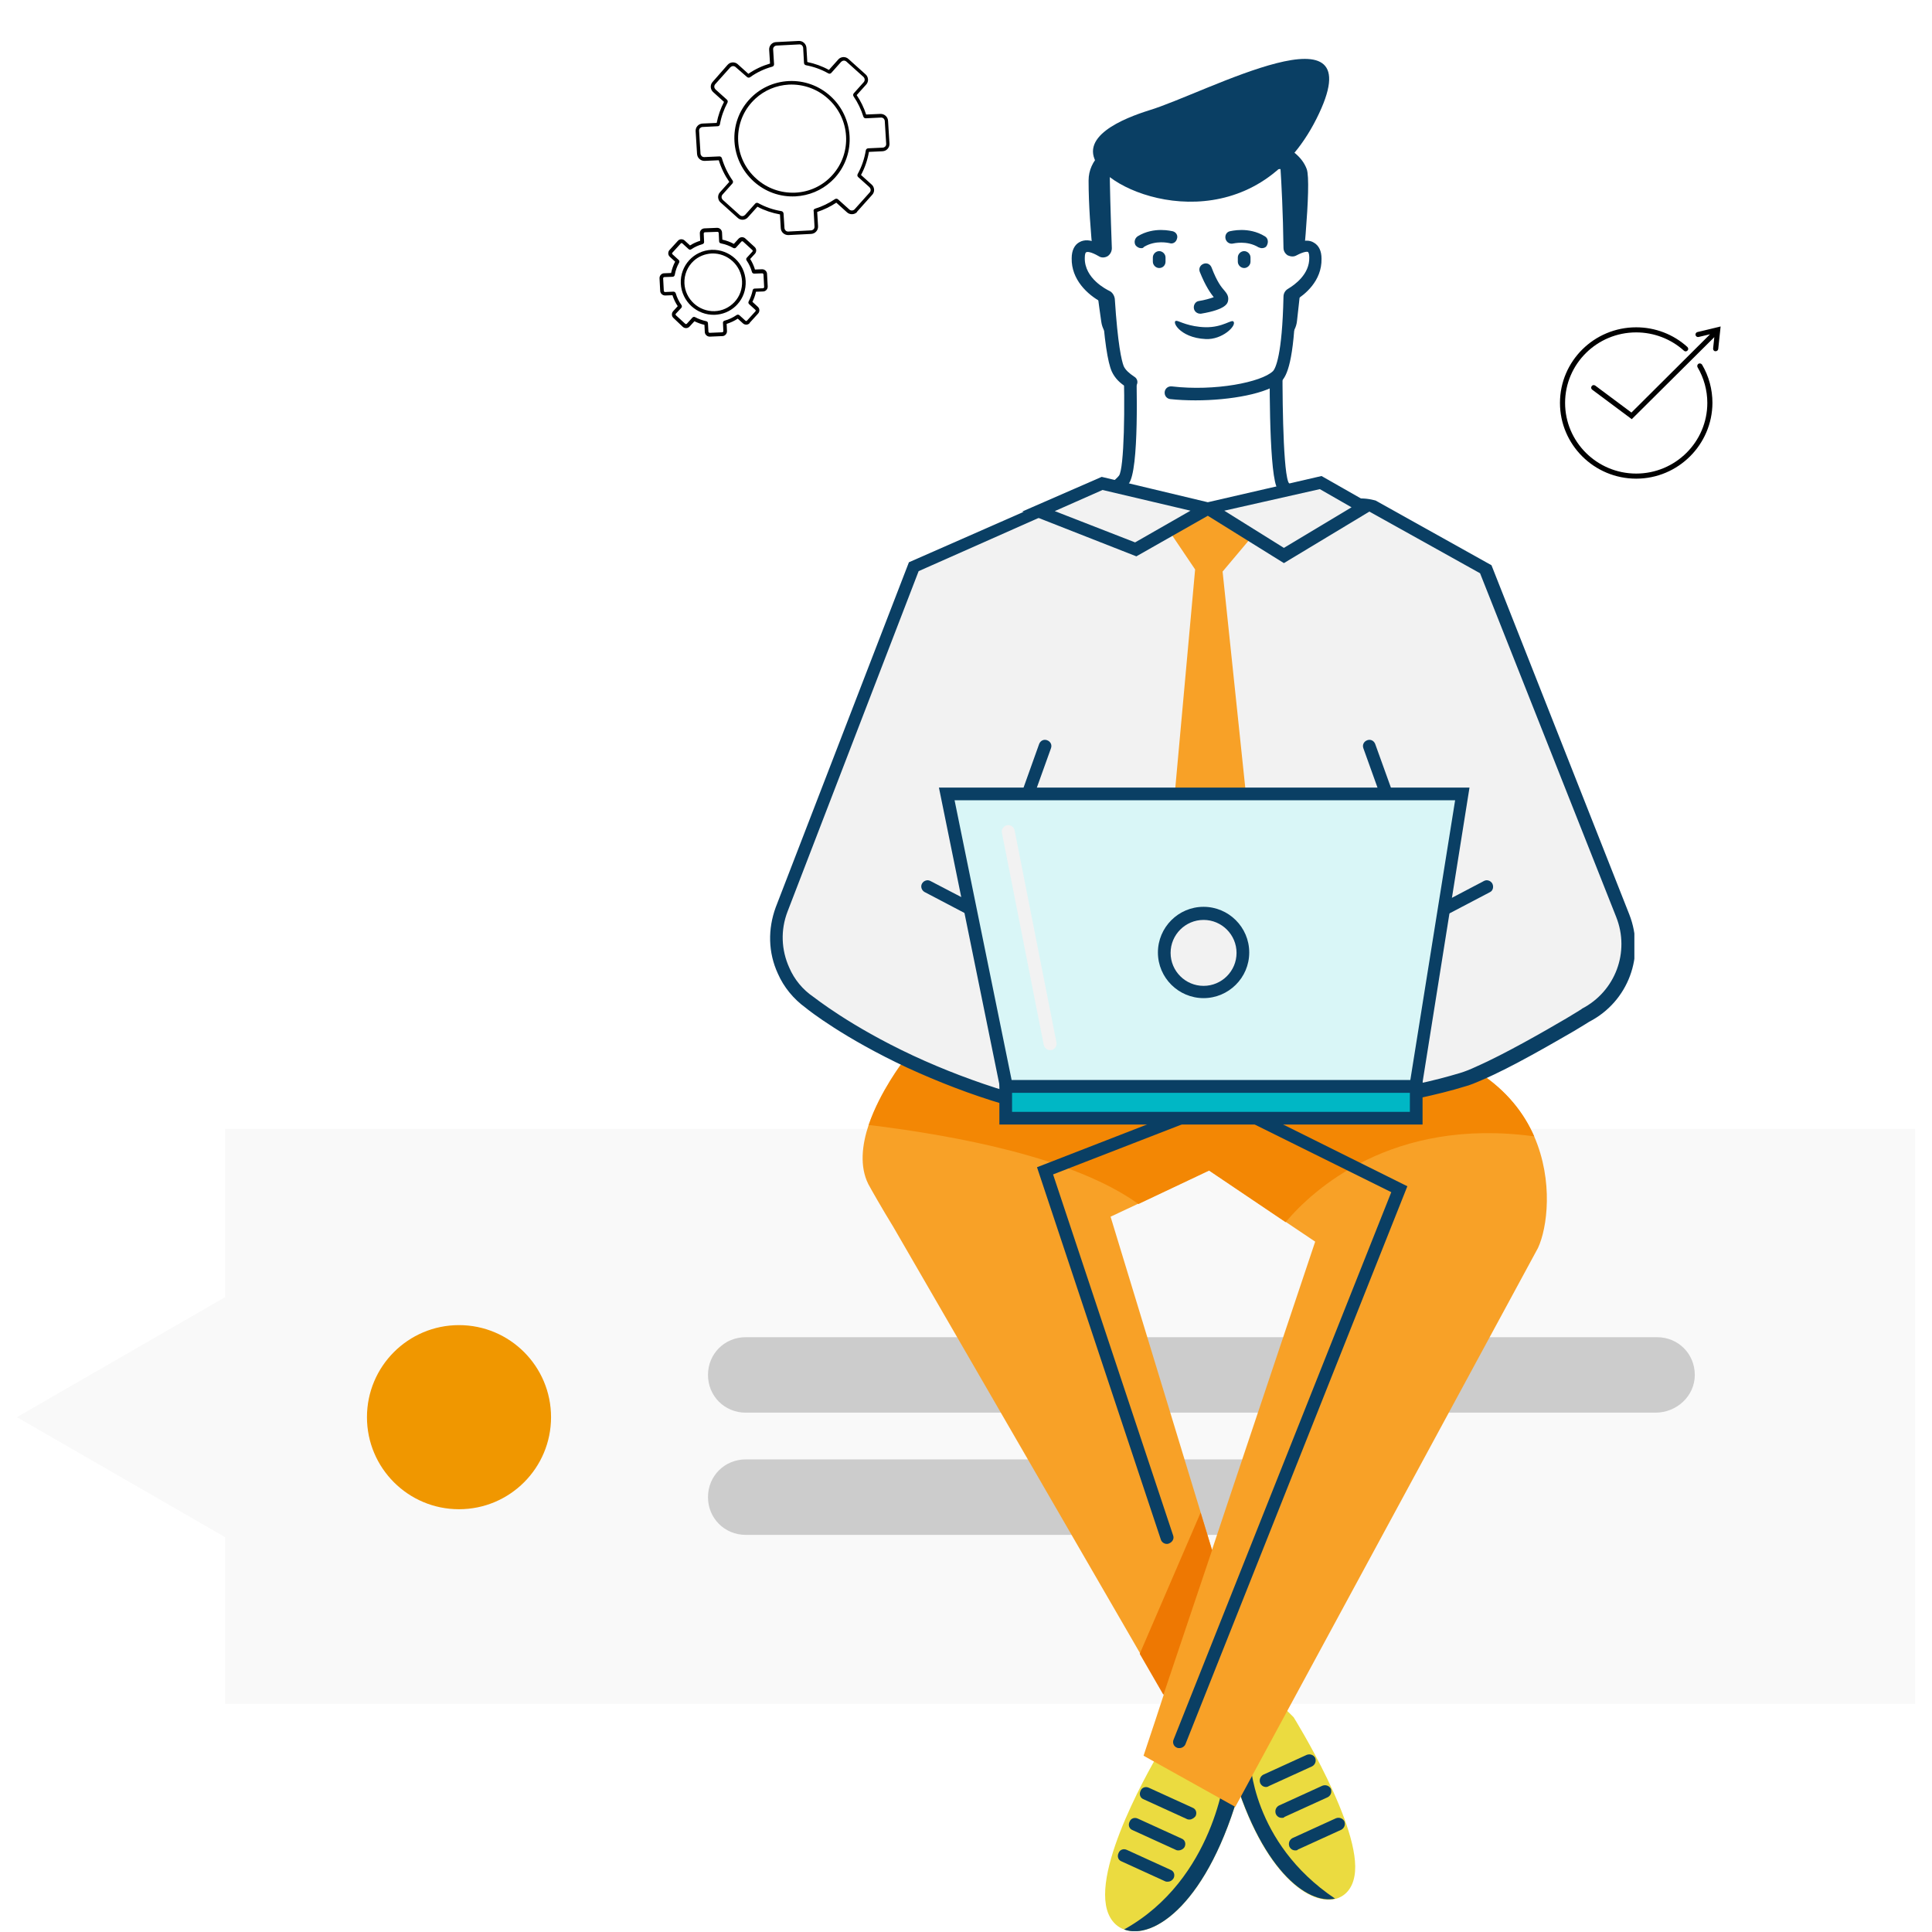 <svg width="457" height="457" viewBox="0 0 457 457" fill="none" xmlns="http://www.w3.org/2000/svg">
<g clip-path="url(#clip0)">
<path d="M196.621 42.912C194.302 45.046 191.343 46.273 188.157 46.449C184.503 46.624 181.022 45.379 178.299 42.927C175.575 40.474 173.965 37.116 173.731 33.475C173.517 29.816 174.724 26.345 177.145 23.645C179.566 20.945 182.905 19.37 186.54 19.174C190.194 18.999 193.675 20.243 196.398 22.696C202.023 27.752 202.544 36.401 197.552 41.977C197.255 42.29 196.937 42.621 196.621 42.912ZM178.685 23.33C178.39 23.602 178.093 23.914 177.817 24.207C175.545 26.73 174.428 30.001 174.609 33.415C174.812 36.809 176.327 39.979 178.894 42.261C181.439 44.563 184.719 45.716 188.128 45.571C191.517 45.404 194.669 43.921 196.921 41.377C201.615 36.154 201.135 28.057 195.845 23.322C193.3 21.021 190.02 19.867 186.611 20.013C183.609 20.177 180.836 21.352 178.685 23.33Z" fill="black"/>
<path d="M202.653 50.229C202.358 50.501 201.985 50.646 201.577 50.668C201.128 50.688 200.665 50.523 200.35 50.223L197.824 47.943C196.425 48.876 194.911 49.6 193.302 50.136L193.504 53.53C193.529 53.98 193.369 54.441 193.073 54.753C192.775 55.106 192.36 55.291 191.89 55.33L186.5 55.606C185.561 55.644 184.731 54.911 184.684 53.971L184.497 50.721C182.634 50.388 180.822 49.773 179.162 48.899L176.911 51.403C176.613 51.756 176.198 51.941 175.728 51.98C175.279 51.999 174.816 51.835 174.501 51.535L170.455 47.898C170.099 47.596 169.911 47.18 169.867 46.709C169.842 46.259 170.002 45.797 170.298 45.485L172.508 43.02C171.423 41.46 170.588 39.749 170.024 37.908L166.696 38.057C166.247 38.077 165.784 37.912 165.469 37.612C165.113 37.31 164.925 36.893 164.881 36.422L164.547 31.023C164.523 30.574 164.682 30.112 164.979 29.8C165.277 29.447 165.691 29.263 166.161 29.224L169.529 29.076C169.857 27.359 170.448 25.674 171.259 24.101L168.714 21.8C168.358 21.497 168.169 21.081 168.125 20.61C168.101 20.16 168.26 19.699 168.557 19.386L172.108 15.333C172.406 14.98 172.82 14.796 173.29 14.757C173.739 14.737 174.202 14.901 174.517 15.202L177.023 17.46C178.592 16.372 180.312 15.576 182.146 15.03L181.939 11.758C181.891 10.818 182.614 9.996 183.553 9.959L188.943 9.682C189.392 9.663 189.855 9.827 190.17 10.127C190.526 10.43 190.715 10.846 190.759 11.317L190.963 14.671C192.743 15.04 194.474 15.651 196.072 16.542L198.281 14.077C198.579 13.724 198.993 13.54 199.463 13.501C199.912 13.481 200.375 13.646 200.69 13.946L204.736 17.582C205.092 17.884 205.281 18.301 205.325 18.772C205.349 19.222 205.19 19.683 204.893 19.995L202.642 22.499C203.609 23.931 204.348 25.454 204.88 27.09L208.248 26.943C209.187 26.905 210.016 27.638 210.063 28.578L210.397 33.976C210.421 34.426 210.262 34.888 209.965 35.2C209.667 35.553 209.253 35.737 208.783 35.776L205.537 35.929C205.202 37.85 204.585 39.677 203.667 41.387L206.173 43.646C206.529 43.948 206.718 44.365 206.762 44.836C206.786 45.286 206.627 45.747 206.33 46.059L202.74 50.07C202.737 50.152 202.695 50.19 202.653 50.229ZM192.591 49.491C192.655 49.432 192.738 49.396 192.82 49.359C194.49 48.846 196.046 48.083 197.488 47.111C197.697 46.958 198.023 46.973 198.22 47.146L200.924 49.577C201.28 49.879 201.81 49.863 202.149 49.512L205.739 45.501C205.888 45.325 205.957 45.104 205.945 44.879C205.933 44.654 205.818 44.445 205.661 44.274L202.997 41.886C202.78 41.692 202.749 41.405 202.88 41.167C203.841 39.418 204.48 37.531 204.795 35.589C204.846 35.306 205.057 35.111 205.343 35.084L208.814 34.921C209.038 34.911 209.246 34.799 209.415 34.644C209.564 34.467 209.633 34.246 209.621 34.021L209.287 28.623C209.275 28.398 209.16 28.189 209.003 28.018C208.826 27.867 208.604 27.796 208.379 27.805L204.806 27.984C204.541 27.992 204.282 27.837 204.211 27.548C203.681 25.872 202.923 24.286 201.917 22.812C201.762 22.601 201.773 22.275 201.944 22.079L204.323 19.418C204.621 19.065 204.6 18.534 204.245 18.191L200.199 14.555C200.022 14.404 199.8 14.332 199.575 14.342C199.351 14.352 199.143 14.464 198.974 14.62L196.637 17.242C196.446 17.457 196.16 17.484 195.92 17.351C194.283 16.417 192.492 15.782 190.65 15.431C190.367 15.377 190.192 15.144 190.181 14.879L189.984 11.322C189.972 11.097 189.857 10.887 189.7 10.717C189.523 10.566 189.301 10.494 189.076 10.504L183.686 10.78C183.216 10.819 182.835 11.209 182.879 11.68L183.098 15.177C183.109 15.443 182.957 15.701 182.669 15.769C180.775 16.291 179.012 17.126 177.443 18.255C177.212 18.428 176.908 18.393 176.71 18.221L173.984 15.849C173.806 15.698 173.585 15.627 173.36 15.637C173.136 15.646 172.928 15.759 172.759 15.914L169.169 19.925C169.02 20.102 168.951 20.323 168.963 20.547C168.975 20.772 169.09 20.982 169.247 21.152L171.95 23.583C172.148 23.756 172.198 24.064 172.067 24.302C171.214 25.914 170.601 27.618 170.292 29.398C170.241 29.681 170.03 29.875 169.745 29.861L166.172 30.04C165.948 30.05 165.74 30.162 165.571 30.317C165.422 30.494 165.353 30.715 165.365 30.94L165.699 36.338C165.711 36.563 165.826 36.772 165.983 36.943C166.161 37.094 166.382 37.166 166.607 37.156L170.159 36.997C170.424 36.989 170.683 37.144 170.754 37.432C171.318 39.314 172.151 41.066 173.274 42.669C173.449 42.901 173.418 43.206 173.248 43.401L170.89 46.043C170.74 46.219 170.671 46.441 170.683 46.665C170.696 46.89 170.81 47.1 170.967 47.27L175.013 50.906C175.191 51.057 175.413 51.129 175.637 51.119C175.862 51.109 176.069 50.997 176.238 50.842L178.639 48.161C178.809 47.965 179.116 47.919 179.356 48.052C181.074 48.989 182.906 49.626 184.831 49.941C185.114 49.995 185.31 50.208 185.34 50.495L185.561 53.951C185.573 54.176 185.688 54.385 185.845 54.556C186.023 54.707 186.244 54.779 186.469 54.769L191.859 54.492C192.084 54.483 192.292 54.37 192.46 54.215C192.61 54.038 192.679 53.817 192.667 53.592L192.471 49.995C192.397 49.787 192.465 49.607 192.591 49.491Z" fill="black"/>
<path d="M173.945 72.47C172.617 73.692 170.92 74.387 169.083 74.463C164.859 74.611 161.249 71.322 161.037 67.071C160.844 62.841 164.092 59.263 168.338 59.096C172.562 58.948 176.172 62.237 176.384 66.488C176.473 68.531 175.79 70.497 174.41 72.002C174.242 72.158 174.093 72.334 173.945 72.47ZM164.064 61.729C162.651 63.028 161.807 64.946 161.894 67.03C162.084 70.79 165.279 73.714 169.033 73.605C170.849 73.547 172.529 72.75 173.759 71.421C174.989 70.093 175.603 68.348 175.527 66.529C175.337 62.769 172.142 59.846 168.388 59.954C166.714 60.039 165.203 60.681 164.064 61.729Z" fill="black"/>
<path d="M177.263 76.5C177.073 76.674 176.825 76.785 176.56 76.793C176.254 76.799 175.972 76.704 175.735 76.489L174.512 75.371C173.697 75.924 172.807 76.31 171.879 76.613L171.96 78.309C171.969 78.616 171.877 78.897 171.665 79.131C171.453 79.366 171.183 79.496 170.877 79.502L167.917 79.628C167.611 79.634 167.329 79.539 167.093 79.324C166.856 79.109 166.723 78.838 166.714 78.531L166.633 76.835C165.804 76.653 165.02 76.352 164.259 75.99L163.113 77.24C162.688 77.71 161.974 77.737 161.5 77.307L159.314 75.227C159.077 75.012 158.944 74.74 158.935 74.434C158.926 74.128 159.017 73.847 159.23 73.612L160.313 72.419C159.771 71.619 159.374 70.764 159.061 69.832L157.368 69.895C157.062 69.901 156.78 69.806 156.543 69.591C156.306 69.376 156.174 69.105 156.164 68.799L156.007 65.835C155.998 65.528 156.09 65.247 156.302 65.013C156.514 64.778 156.784 64.648 157.09 64.642L158.743 64.577C158.94 63.648 159.259 62.725 159.697 61.89L158.454 60.751C158.217 60.536 158.085 60.264 158.075 59.958C158.066 59.652 158.158 59.371 158.37 59.136L160.344 56.966C160.557 56.731 160.826 56.601 161.132 56.595C161.438 56.589 161.72 56.684 161.957 56.899L163.219 58.059C163.95 57.584 164.778 57.215 165.623 56.949L165.544 55.212C165.506 54.578 165.994 54.051 166.627 54.019L169.586 53.894C170.219 53.862 170.752 54.356 170.79 54.99L170.871 56.686C171.801 56.893 172.726 57.222 173.585 57.691L174.689 56.478C175.114 56.009 175.828 55.982 176.302 56.412L178.491 58.411C178.728 58.626 178.861 58.897 178.87 59.203C178.879 59.51 178.788 59.791 178.575 60.026L177.45 61.257C177.932 62.034 178.329 62.889 178.582 63.757L180.235 63.692C180.541 63.686 180.823 63.781 181.06 63.996C181.297 64.211 181.43 64.482 181.439 64.789L181.596 67.752C181.605 68.059 181.514 68.34 181.301 68.575C181.089 68.809 180.819 68.939 180.513 68.945L178.819 69.008C178.647 69.836 178.352 70.658 177.979 71.395L179.241 72.555C179.478 72.771 179.61 73.042 179.62 73.348C179.629 73.654 179.537 73.936 179.325 74.17L177.351 76.341C177.326 76.441 177.284 76.48 177.263 76.5ZM171.168 75.968C171.232 75.91 171.315 75.873 171.376 75.856C172.405 75.578 173.38 75.114 174.237 74.522C174.426 74.388 174.71 74.402 174.888 74.553L176.309 75.843C176.368 75.907 176.428 75.93 176.509 75.934C176.591 75.938 176.633 75.899 176.696 75.841L178.67 73.671C178.734 73.612 178.756 73.552 178.759 73.471C178.762 73.389 178.723 73.347 178.664 73.283L177.204 71.95C177.026 71.799 176.975 71.531 177.085 71.312C177.523 70.477 177.84 69.594 178.037 68.666C178.087 68.423 178.276 68.249 178.521 68.26L180.48 68.189C180.561 68.193 180.603 68.154 180.666 68.096C180.73 68.038 180.752 67.978 180.755 67.897L180.598 64.933C180.583 64.789 180.465 64.661 180.302 64.654L178.384 64.727C178.14 64.715 177.921 64.562 177.868 64.335C177.598 63.364 177.183 62.448 176.602 61.605C176.466 61.415 176.477 61.13 176.645 60.975L177.962 59.528C178.025 59.47 178.047 59.409 178.05 59.328C178.053 59.247 178.014 59.204 177.955 59.14L175.766 57.141C175.668 57.034 175.484 57.046 175.378 57.143L174.104 58.551C173.955 58.727 173.689 58.776 173.469 58.664C172.55 58.131 171.565 57.779 170.513 57.566C170.27 57.514 170.093 57.322 170.102 57.078L170.011 55.117C169.995 54.973 169.878 54.845 169.715 54.837L166.736 54.942C166.593 54.956 166.466 55.072 166.46 55.235L166.55 57.237C166.563 57.462 166.412 57.679 166.165 57.749C165.238 58.011 164.327 58.417 163.512 58.97C163.324 59.104 163.039 59.091 162.882 58.92L161.422 57.587C161.363 57.523 161.303 57.5 161.222 57.496C161.14 57.492 161.098 57.531 161.035 57.589L159.061 59.76C158.997 59.818 158.975 59.878 158.972 59.959C158.969 60.041 159.008 60.084 159.067 60.147L160.527 61.48C160.705 61.631 160.756 61.899 160.646 62.118C160.124 63.031 159.782 64.014 159.602 65.046C159.553 65.288 159.363 65.463 159.098 65.471L157.139 65.541C157.057 65.538 156.994 65.596 156.952 65.635C156.889 65.693 156.866 65.753 156.863 65.834L157.02 68.798C157.017 68.879 157.057 68.922 157.115 68.986C157.174 69.05 157.234 69.073 157.316 69.077L159.296 68.987C159.521 68.977 159.739 69.13 159.833 69.359C160.123 70.351 160.577 71.31 161.198 72.155C161.334 72.345 161.324 72.63 161.175 72.806L159.881 74.193C159.818 74.251 159.795 74.311 159.792 74.393C159.811 74.455 159.848 74.538 159.888 74.581L162.077 76.58C162.175 76.687 162.359 76.675 162.464 76.578L163.781 75.131C163.93 74.955 164.196 74.906 164.416 75.018C165.256 75.466 166.121 75.771 167.051 75.978C167.294 76.03 167.47 76.222 167.462 76.466L167.573 78.45C167.57 78.531 167.609 78.573 167.668 78.638C167.727 78.701 167.787 78.725 167.868 78.728L170.828 78.603C170.91 78.606 170.952 78.568 171.015 78.51C171.078 78.451 171.101 78.391 171.104 78.31L171.012 76.348C170.997 76.205 171.063 76.065 171.168 75.968Z" fill="black"/>
</g>
<g clip-path="url(#clip1)" filter="url(#filter0_d)">
<path d="M453.001 264.043H53.256V400.043H453.001V264.043Z" fill="#F9F9F9"/>
<path d="M108.575 353.996C120.599 353.996 130.346 344.247 130.346 332.222C130.346 320.196 120.599 310.447 108.575 310.447C96.55 310.447 86.803 320.196 86.803 332.222C86.803 344.247 96.55 353.996 108.575 353.996Z" fill="#F09700"/>
<path d="M4 332.217L76.454 373.981V290.454L4 332.217L76.454 373.981V290.454L4 332.217Z" fill="#F9F9F9"/>
<path d="M391.612 331.152H176.392C171.395 331.152 167.469 327.226 167.469 322.229C167.469 317.231 171.395 313.305 176.392 313.305H391.969C396.966 313.305 400.892 317.231 400.892 322.229C400.892 327.226 396.609 331.152 391.612 331.152Z" fill="#CCCCCC"/>
<path d="M296.315 360.06H176.392C171.395 360.06 167.469 356.134 167.469 351.136C167.469 346.139 171.395 342.212 176.392 342.212H296.315C301.312 342.212 305.238 346.139 305.238 351.136C305.238 356.134 300.955 360.06 296.315 360.06Z" fill="#CCCCCC"/>
</g>
<g clip-path="url(#clip2)">
<path d="M293.997 420.5C293.797 421.2 293.597 421.8 293.497 422.5C285.897 450.3 272.797 459 265.897 456.4C263.697 455.6 262.097 453.6 261.597 450.6C259.497 438.4 275.097 413 275.097 413C275.097 413 303.997 381.8 293.997 420.5Z" fill="#EBDB40"/>
<path d="M320.397 443.7C319.897 446.7 318.197 448.6 315.797 449.2C309.297 450.7 297.897 442.3 291.097 417.4C290.997 417 290.897 416.6 290.797 416.1C281.697 380.8 305.997 406.2 305.997 406.2C305.997 406.2 322.397 432.5 320.397 443.7Z" fill="#EBDB40"/>
<path d="M315.798 449.1C309.298 450.6 297.898 442.2 291.098 417.3L295.698 416.1C295.698 416.2 295.998 435.8 315.798 449.1Z" fill="#0A3F64"/>
<path d="M293.496 422.5C285.896 450.3 272.796 459 265.896 456.4C287.296 444.5 289.796 419.3 289.796 419.3L293.496 422.5Z" fill="#0A3F64"/>
<path d="M362.897 268.8C360.497 263.3 356.397 258 349.897 253.7C348.697 252.9 347.297 252.1 345.897 251.4C334.797 245.8 230.397 250.3 215.397 251C214.197 251 213.597 251.1 213.597 251.1C213.597 251.1 208.197 258.1 205.497 266C203.897 270.8 203.297 275.9 205.397 280.1C206.097 281.4 208.597 285.8 211.297 290.2L269.697 391.1L275.297 400.8L273.297 406.9L270.497 415.3L292.197 427.4L363.797 295.2C365.997 290.5 367.497 279.4 362.897 268.8ZM290.597 354.9L286.697 366.6L283.997 357.7L262.697 287.8L269.297 284.7L285.997 276.8L304.097 289L311.097 293.7L290.597 354.9Z" fill="#F8A127"/>
<path d="M362.898 268.8C329.198 264.2 310.498 281.5 304.098 289.1L285.998 276.9L269.298 284.8C253.998 273.8 225.998 268.6 205.498 266.1C208.198 258.2 213.598 251.2 213.598 251.2C213.598 251.2 214.198 251.2 215.398 251.1C230.398 250.4 334.898 245.9 345.898 251.5C347.298 252.2 348.698 253 349.898 253.8C356.398 258 360.498 263.3 362.898 268.8Z" fill="#F38704"/>
<path d="M267.297 84C267.297 84 268.297 110.4 265.897 113.4C263.597 116.4 251.297 123.3 251.297 123.3L292.997 149.6L317.997 123.8C317.997 123.8 304.597 117.9 303.297 114.4C301.497 109.6 301.897 83.9 301.897 83.9H267.297V84Z" fill="white"/>
<path d="M293.296 151.5L248.396 123.2L250.596 122C255.396 119.3 263.096 114.6 264.696 112.5C265.896 110.8 266.196 96.4 265.696 84.1L268.696 84C268.896 90.3 269.496 111.2 266.996 114.4C265.096 116.8 257.896 121.2 254.096 123.4L292.696 147.7L315.396 124.3C310.996 122.3 303.096 118.2 301.896 115C300.096 110.1 300.296 86.7 300.396 84H303.396C303.296 91.1 303.396 110.2 304.696 113.9C305.296 115.7 312.396 119.7 318.596 122.4L320.596 123.3L293.296 151.5Z" fill="#0A3F64"/>
<path d="M273.998 30.3C273.998 30.3 257.498 32.8 257.498 42.7C257.498 54 259.398 68.5 260.498 76.1C260.898 79.1 263.498 81.3 266.598 81.3H300.698C303.798 81.3 306.498 79 306.798 75.9C307.998 65.4 310.298 43.3 309.098 40C304.898 28.5 273.998 30.3 273.998 30.3Z" fill="#0A3F64"/>
<path d="M276.997 92.9C286.697 94 298.797 92.2 302.097 88.8C304.097 86.8 304.897 79.1 305.097 70.2C305.097 69.9 305.197 69.7 305.497 69.6C307.897 68.2 311.297 65.3 311.297 60.9C311.197 57.1 308.297 57.9 306.097 59.1C305.697 59.3 305.197 59 305.197 58.6C304.997 47.9 304.397 38.5 304.397 38.5H260.997C260.997 38.5 261.097 48 261.497 58.7C261.497 59.2 260.997 59.5 260.597 59.3C258.297 58 255.197 56.9 255.097 60.9C254.997 65.9 259.397 69 261.697 70.1C261.897 70.2 262.097 70.4 262.097 70.7C262.597 78.2 263.297 84.8 264.397 87.1C264.997 88.4 266.097 89.4 267.497 90.3L276.997 92.9Z" fill="white"/>
<path d="M282.798 94.7C280.698 94.7 278.598 94.6 276.798 94.4C275.998 94.3 275.398 93.6 275.498 92.7C275.598 91.9 276.298 91.3 277.198 91.4C287.398 92.6 298.398 90.4 301.098 87.8C301.698 87.2 303.298 84.1 303.598 70.2C303.598 69.4 303.998 68.7 304.698 68.3C306.198 67.4 309.798 64.9 309.698 60.9C309.698 60 309.498 59.7 309.398 59.6C309.198 59.5 308.398 59.5 306.698 60.4C305.998 60.8 305.298 60.7 304.598 60.4C303.998 60 303.598 59.4 303.598 58.6C303.498 50.5 303.098 43 302.898 40H262.498C262.498 43.1 262.698 50.6 262.998 58.7C262.998 59.5 262.598 60.2 261.998 60.6C261.298 61 260.498 61 259.898 60.6C257.998 59.5 257.098 59.5 256.898 59.7C256.798 59.7 256.598 60.1 256.598 61C256.498 65.9 261.798 68.5 262.398 68.8C263.098 69.1 263.598 69.9 263.698 70.7C264.398 81.5 265.298 85.3 265.798 86.6C266.198 87.5 267.098 88.3 268.298 89.1C268.998 89.5 269.298 90.4 268.798 91.2C268.398 91.9 267.498 92.2 266.698 91.7C264.898 90.7 263.698 89.4 262.998 87.9C261.998 85.7 261.198 80.3 260.598 71.5C257.198 69.7 253.398 66.1 253.498 61.1C253.498 59.2 254.198 57.9 255.298 57.3C256.498 56.6 257.998 56.7 259.798 57.6C259.398 47.6 259.398 38.9 259.398 38.8V37.3H305.598L305.698 38.7C305.698 38.8 306.298 47.4 306.498 57.5C308.298 56.8 309.698 56.7 310.798 57.4C311.998 58.1 312.598 59.4 312.598 61.2C312.698 66.5 308.598 69.7 306.498 71C306.098 85.5 304.398 88.9 303.098 90.2C299.998 93.1 290.998 94.7 282.798 94.7Z" fill="#0A3F64"/>
<path d="M260.098 39.6C266.898 48.1 297.098 56.5 311.398 28.1C325.698 -0.3 285.098 22.1 271.798 26.1C266.098 27.9 254.298 32.4 260.098 39.6Z" fill="#0A3F64"/>
<path d="M374.897 240.2C374.897 240.2 373.497 241.1 371.297 242.4C366.097 245.4 356.597 250.9 349.897 253.8C348.397 254.5 346.997 255 345.897 255.3C342.797 256.3 339.097 257.2 334.997 258C307.697 263.7 263.097 266.6 241.797 260.7C240.497 260.3 239.197 260 237.897 259.6C229.297 257 221.697 254 215.397 251C199.897 243.9 191.497 237 191.497 237C188.697 235 186.597 232.4 185.297 229.5C183.297 225 182.997 219.8 184.897 215L216.097 134L245.897 120.9C248.897 119.9 252.197 120.3 254.897 122C262.797 127 278.497 119.5 285.797 120.3C303.097 122.1 309.997 124.7 316.397 120.8C318.797 119.3 321.697 118.9 324.497 119.6L351.397 134.6L383.797 216.7C387.297 225.6 383.497 235.7 374.897 240.2Z" fill="#F2F2F2"/>
<path d="M274.597 265.5C261.497 265.5 249.597 264.5 241.297 262.3C239.997 261.9 238.697 261.6 237.397 261.2C229.597 258.9 221.897 255.9 214.697 252.6C199.697 245.6 191.297 239 190.597 238.4C187.697 236.3 185.397 233.5 183.997 230.3C181.697 225.3 181.597 219.8 183.497 214.6L214.997 133L245.497 119.6C248.897 118.4 252.697 118.9 255.797 120.8C260.197 123.6 267.897 121.9 274.697 120.4C278.997 119.5 283.097 118.6 286.097 118.9C290.597 119.4 294.297 119.9 297.597 120.3C306.797 121.6 311.497 122.2 315.797 119.6C318.497 117.9 321.897 117.5 324.997 118.3L325.397 118.4L352.797 133.7L352.997 134.2L385.397 216.3C389.197 226 385.197 236.9 375.897 241.7C375.597 241.9 374.297 242.7 372.297 243.9C367.097 246.9 357.497 252.5 350.697 255.4C349.097 256.1 347.697 256.7 346.497 257C343.297 258 339.597 258.9 335.497 259.8C317.997 263.1 294.897 265.5 274.597 265.5ZM217.297 135.1L186.297 215.6C184.597 220 184.797 224.7 186.697 228.9C187.897 231.7 189.897 234.1 192.397 235.8C192.597 235.9 200.997 242.7 215.997 249.7C223.097 253 230.697 255.9 238.297 258.2C239.597 258.6 240.797 258.9 242.197 259.3C262.797 264.9 306.697 262.4 334.697 256.5C338.697 255.7 342.397 254.7 345.397 253.8C346.397 253.5 347.697 253 349.197 252.3C355.797 249.4 365.397 243.9 370.497 240.9C372.697 239.6 374.097 238.7 374.097 238.7L374.197 238.6C382.097 234.5 385.597 225.2 382.297 216.9L350.097 135.6L323.897 121C321.597 120.5 319.197 120.8 317.197 122C311.897 125.2 306.597 124.4 296.997 123.1C293.697 122.7 289.997 122.1 285.597 121.7C283.097 121.4 279.297 122.3 275.197 123.2C267.797 124.8 259.497 126.6 253.997 123.2C251.697 121.8 248.897 121.4 246.397 122.2L217.297 135.1Z" fill="#0A3F64"/>
<path d="M247.697 175.1C246.897 174.8 246.097 175.2 245.797 176L231.997 214.6L220.097 208.4C219.397 208 218.497 208.3 218.097 209C217.697 209.7 217.997 210.6 218.697 211L242.897 223.7C243.097 223.8 243.397 223.9 243.597 223.9C244.097 223.9 244.697 223.6 244.897 223.1C245.297 222.4 244.997 221.5 244.297 221.1L234.597 216L248.597 177C248.897 176.2 248.497 175.4 247.697 175.1Z" fill="#0A3F64"/>
<path d="M352.998 209C352.598 208.3 351.698 208 350.998 208.4L339.198 214.6L325.298 176C324.998 175.2 324.198 174.8 323.398 175.1C322.598 175.4 322.198 176.2 322.498 177L336.498 216L326.898 221.1C326.198 221.5 325.898 222.4 326.298 223.1C326.598 223.6 327.098 223.9 327.598 223.9C327.798 223.9 328.098 223.8 328.298 223.7L352.498 211C353.098 210.7 353.398 209.8 352.998 209Z" fill="#0A3F64"/>
<path d="M296.096 127L287.096 121.1L276.896 126.1L282.696 134.7L273.396 237.2L287.496 264L299.896 237.2L289.196 135.2L296.096 127Z" fill="#F8A127"/>
<path d="M223.998 187.8L237.998 257H334.798L345.898 187.8H223.998Z" fill="#D9F6F7"/>
<path d="M336.098 258.5H236.798L222.098 186.3H347.598L336.098 258.5ZM239.298 255.5H333.598L344.198 189.3H225.798L239.298 255.5Z" fill="#0A3F64"/>
<path d="M334.996 257H237.896V264.5H334.996V257Z" fill="#00B7C5"/>
<path d="M336.496 266H236.396V255.5H336.496V266ZM239.396 263H333.496V258.5H239.396V263Z" fill="#0A3F64"/>
<path d="M275.997 365.2C275.397 365.2 274.797 364.8 274.597 364.2L245.297 276.1L278.497 263.2C279.297 262.9 280.097 263.3 280.397 264.1C280.697 264.9 280.297 265.7 279.497 266L249.097 277.8L277.497 363.2C277.797 364 277.297 364.8 276.497 365.1C276.297 365.2 276.197 365.2 275.997 365.2Z" fill="#0A3F64"/>
<path d="M278.997 413.5C278.797 413.5 278.597 413.5 278.397 413.4C277.597 413.1 277.297 412.2 277.597 411.5L329.097 282L296.597 265.9C295.897 265.5 295.597 264.6 295.897 263.9C296.297 263.2 297.197 262.9 297.897 263.2L332.897 280.6L280.397 412.6C280.197 413.1 279.597 413.5 278.997 413.5Z" fill="#0A3F64"/>
<path d="M286.698 366.7L275.198 400.9L269.598 391.2L283.998 357.8L286.698 366.7Z" fill="#EE7802"/>
<path d="M276.196 445.1C275.996 445.1 275.796 445.1 275.596 445L265.296 440.3C264.496 440 264.196 439.1 264.596 438.3C264.896 437.5 265.796 437.2 266.596 437.6L276.896 442.3C277.696 442.6 277.996 443.5 277.596 444.3C277.296 444.8 276.796 445.1 276.196 445.1Z" fill="#0A3F64"/>
<path d="M278.798 437.7C278.598 437.7 278.398 437.7 278.198 437.6L267.898 432.9C267.098 432.6 266.798 431.7 267.198 430.9C267.498 430.1 268.398 429.8 269.198 430.2L279.498 434.9C280.298 435.2 280.598 436.1 280.198 436.9C279.898 437.4 279.298 437.7 278.798 437.7Z" fill="#0A3F64"/>
<path d="M281.398 430.4C281.198 430.4 280.997 430.4 280.797 430.3L270.498 425.6C269.698 425.3 269.397 424.4 269.797 423.6C270.097 422.8 270.997 422.5 271.797 422.9L282.098 427.6C282.898 427.9 283.197 428.8 282.797 429.6C282.497 430 281.898 430.4 281.398 430.4Z" fill="#0A3F64"/>
<path d="M306.397 437.7C305.797 437.7 305.297 437.4 304.997 436.8C304.697 436 304.997 435.2 305.697 434.8L315.997 430.1C316.797 429.8 317.597 430.1 317.997 430.8C318.297 431.6 317.997 432.4 317.297 432.8L306.997 437.5C306.897 437.7 306.597 437.7 306.397 437.7Z" fill="#0A3F64"/>
<path d="M303.197 430C302.597 430 302.097 429.7 301.797 429.1C301.497 428.3 301.797 427.5 302.497 427.1L312.797 422.4C313.597 422.1 314.397 422.4 314.797 423.1C315.097 423.9 314.797 424.7 314.097 425.1L303.797 429.8C303.697 430 303.497 430 303.197 430Z" fill="#0A3F64"/>
<path d="M299.496 422.7C298.896 422.7 298.396 422.4 298.096 421.8C297.796 421 298.096 420.2 298.796 419.8L309.096 415.1C309.896 414.8 310.696 415.1 311.096 415.8C311.396 416.6 311.096 417.4 310.396 417.8L300.096 422.5C299.996 422.6 299.696 422.7 299.496 422.7Z" fill="#0A3F64"/>
<path d="M284.696 234.6C289.833 234.6 293.996 230.436 293.996 225.3C293.996 220.164 289.833 216 284.696 216C279.56 216 275.396 220.164 275.396 225.3C275.396 230.436 279.56 234.6 284.696 234.6Z" fill="#F2F2F2"/>
<path d="M284.696 236.1C278.796 236.1 273.896 231.3 273.896 225.3C273.896 219.4 278.696 214.5 284.696 214.5C290.596 214.5 295.496 219.3 295.496 225.3C295.496 231.3 290.596 236.1 284.696 236.1ZM284.696 217.6C280.396 217.6 276.896 221.1 276.896 225.4C276.896 229.7 280.396 233.2 284.696 233.2C288.996 233.2 292.496 229.7 292.496 225.4C292.496 221.1 288.996 217.6 284.696 217.6Z" fill="#0A3F64"/>
<path d="M294.297 63.4C293.497 63.4 292.797 62.7 292.797 61.9V60.9C292.797 60.1 293.497 59.4 294.297 59.4C295.097 59.4 295.797 60.1 295.797 60.9V61.9C295.797 62.7 295.097 63.4 294.297 63.4Z" fill="#0A3F64"/>
<path d="M274.197 63.4C273.397 63.4 272.697 62.7 272.697 61.9V60.9C272.697 60.1 273.397 59.4 274.197 59.4C274.997 59.4 275.697 60.1 275.697 60.9V61.9C275.697 62.7 275.097 63.4 274.197 63.4Z" fill="#0A3F64"/>
<path d="M269.896 58.7C269.396 58.7 268.896 58.4 268.596 58C268.196 57.3 268.396 56.4 269.096 55.9C272.996 53.5 277.196 54.7 277.396 54.7C278.196 54.9 278.696 55.7 278.396 56.5C278.196 57.3 277.396 57.8 276.596 57.5C276.496 57.5 273.396 56.7 270.596 58.4C270.396 58.7 270.196 58.7 269.896 58.7Z" fill="#0A3F64"/>
<path d="M298.497 58.7C298.197 58.7 297.997 58.6 297.697 58.5C294.897 56.8 291.797 57.6 291.697 57.6C290.897 57.8 290.097 57.3 289.897 56.5C289.697 55.7 290.097 54.9 290.897 54.7C291.097 54.7 295.297 53.5 299.197 55.9C299.897 56.3 300.097 57.2 299.697 58C299.497 58.5 298.997 58.7 298.497 58.7Z" fill="#0A3F64"/>
<path d="M283.897 74.2C283.197 74.2 282.497 73.7 282.397 72.9C282.297 72.1 282.797 71.3 283.597 71.2C284.897 71 286.297 70.6 287.097 70.3C286.397 69.4 285.197 67.8 283.797 64.3C283.497 63.5 283.897 62.7 284.697 62.4C285.497 62.1 286.297 62.5 286.597 63.3C287.897 66.7 288.897 67.9 289.597 68.7C290.097 69.3 290.697 70 290.497 71.1C290.397 71.7 290.097 73.2 284.097 74.2C284.097 74.2 283.997 74.2 283.897 74.2Z" fill="#0A3F64"/>
<path d="M291.797 76.1C292.497 77.1 289.097 80.4 285.197 80.2C278.797 79.9 276.897 75.6 278.397 75.9C278.997 76 281.297 77.3 285.097 77.4C289.297 77.5 291.397 75.4 291.797 76.1Z" fill="#0A3F64"/>
<path d="M248.398 248.4C247.698 248.4 247.098 247.9 246.898 247.2L236.998 197C236.798 196.2 237.398 195.4 238.198 195.2C238.998 195 239.798 195.6 239.998 196.4L249.898 246.6C250.098 247.4 249.498 248.2 248.698 248.4C248.598 248.4 248.498 248.4 248.398 248.4Z" fill="#F2F2F2"/>
<path d="M285.797 120.2L268.697 129.9L245.697 120.9L260.797 114.3L285.797 120.2Z" fill="#F2F2F2"/>
<path d="M285.797 120.2L303.697 131.4L322.697 120L312.397 114.1L285.797 120.2Z" fill="#F2F2F2"/>
<path d="M325.597 120L312.597 112.6L285.697 118.8L260.597 112.8L241.797 121L268.797 131.6L285.697 122L303.697 133.2L325.597 120ZM268.497 128.3L249.497 120.9L260.797 115.9L281.597 120.8L268.497 128.3ZM312.197 115.7L319.697 120L303.697 129.6L289.597 120.8L312.197 115.7Z" fill="#0A3F64"/>
</g>
<g clip-path="url(#clip3)">
<path d="M387.032 113.223C377.068 113.223 369 105.165 369 95.303C369 85.441 377.068 77.423 387.032 77.423C391.51 77.423 395.826 79.067 399.134 82.074C399.376 82.314 399.416 82.675 399.174 82.915C398.932 83.156 398.569 83.196 398.327 82.956C395.221 80.149 391.187 78.626 387.032 78.626C377.754 78.626 370.21 86.083 370.21 95.303C370.21 104.524 377.754 112.02 387.032 112.02C396.31 112.02 403.854 104.524 403.854 95.303C403.854 92.337 403.047 89.41 401.554 86.884C401.393 86.604 401.473 86.243 401.756 86.043C402.038 85.882 402.401 85.962 402.603 86.243C404.217 88.969 405.064 92.096 405.064 95.303C405.023 105.165 396.955 113.223 387.032 113.223Z" fill="black"/>
<path d="M401.514 78.546C401.191 78.626 400.989 78.947 401.07 79.267C401.151 79.588 401.473 79.788 401.796 79.708L404.499 79.067L385.902 97.588L377.35 91.214C377.068 91.013 376.705 91.053 376.503 91.334C376.301 91.615 376.342 91.975 376.624 92.176L385.983 99.151L405.507 79.748L405.225 82.434C405.185 82.755 405.427 83.076 405.749 83.076C405.79 83.076 405.79 83.076 405.83 83.076C406.153 83.076 406.395 82.835 406.435 82.555L407 77.223L401.514 78.546Z" fill="black"/>
</g>
<defs>
<filter id="filter0_d" x="0" y="263.043" width="457" height="144" filterUnits="userSpaceOnUse" color-interpolation-filters="sRGB">
<feFlood flood-opacity="0" result="BackgroundImageFix"/>
<feColorMatrix in="SourceAlpha" type="matrix" values="0 0 0 0 0 0 0 0 0 0 0 0 0 0 0 0 0 0 127 0"/>
<feOffset dy="3"/>
<feGaussianBlur stdDeviation="2"/>
<feColorMatrix type="matrix" values="0 0 0 0 0 0 0 0 0 0 0 0 0 0 0 0 0 0 0.1 0"/>
<feBlend mode="normal" in2="BackgroundImageFix" result="effect1_dropShadow"/>
<feBlend mode="normal" in="SourceGraphic" in2="effect1_dropShadow" result="shape"/>
</filter>
<clipPath id="clip0">
<rect width="72.485" height="48.505" fill="white" transform="translate(135.336 49.162) rotate(-42.612)"/>
</clipPath>
<clipPath id="clip1">
<rect width="449" height="136" fill="white" transform="translate(4 264.043)"/>
</clipPath>
<clipPath id="clip2">
<rect width="204.5" height="442.8" fill="white" transform="translate(182.098 14)"/>
</clipPath>
<clipPath id="clip3">
<rect width="38" height="36" fill="white" transform="translate(369 77.223)"/>
</clipPath>
</defs>
</svg>
